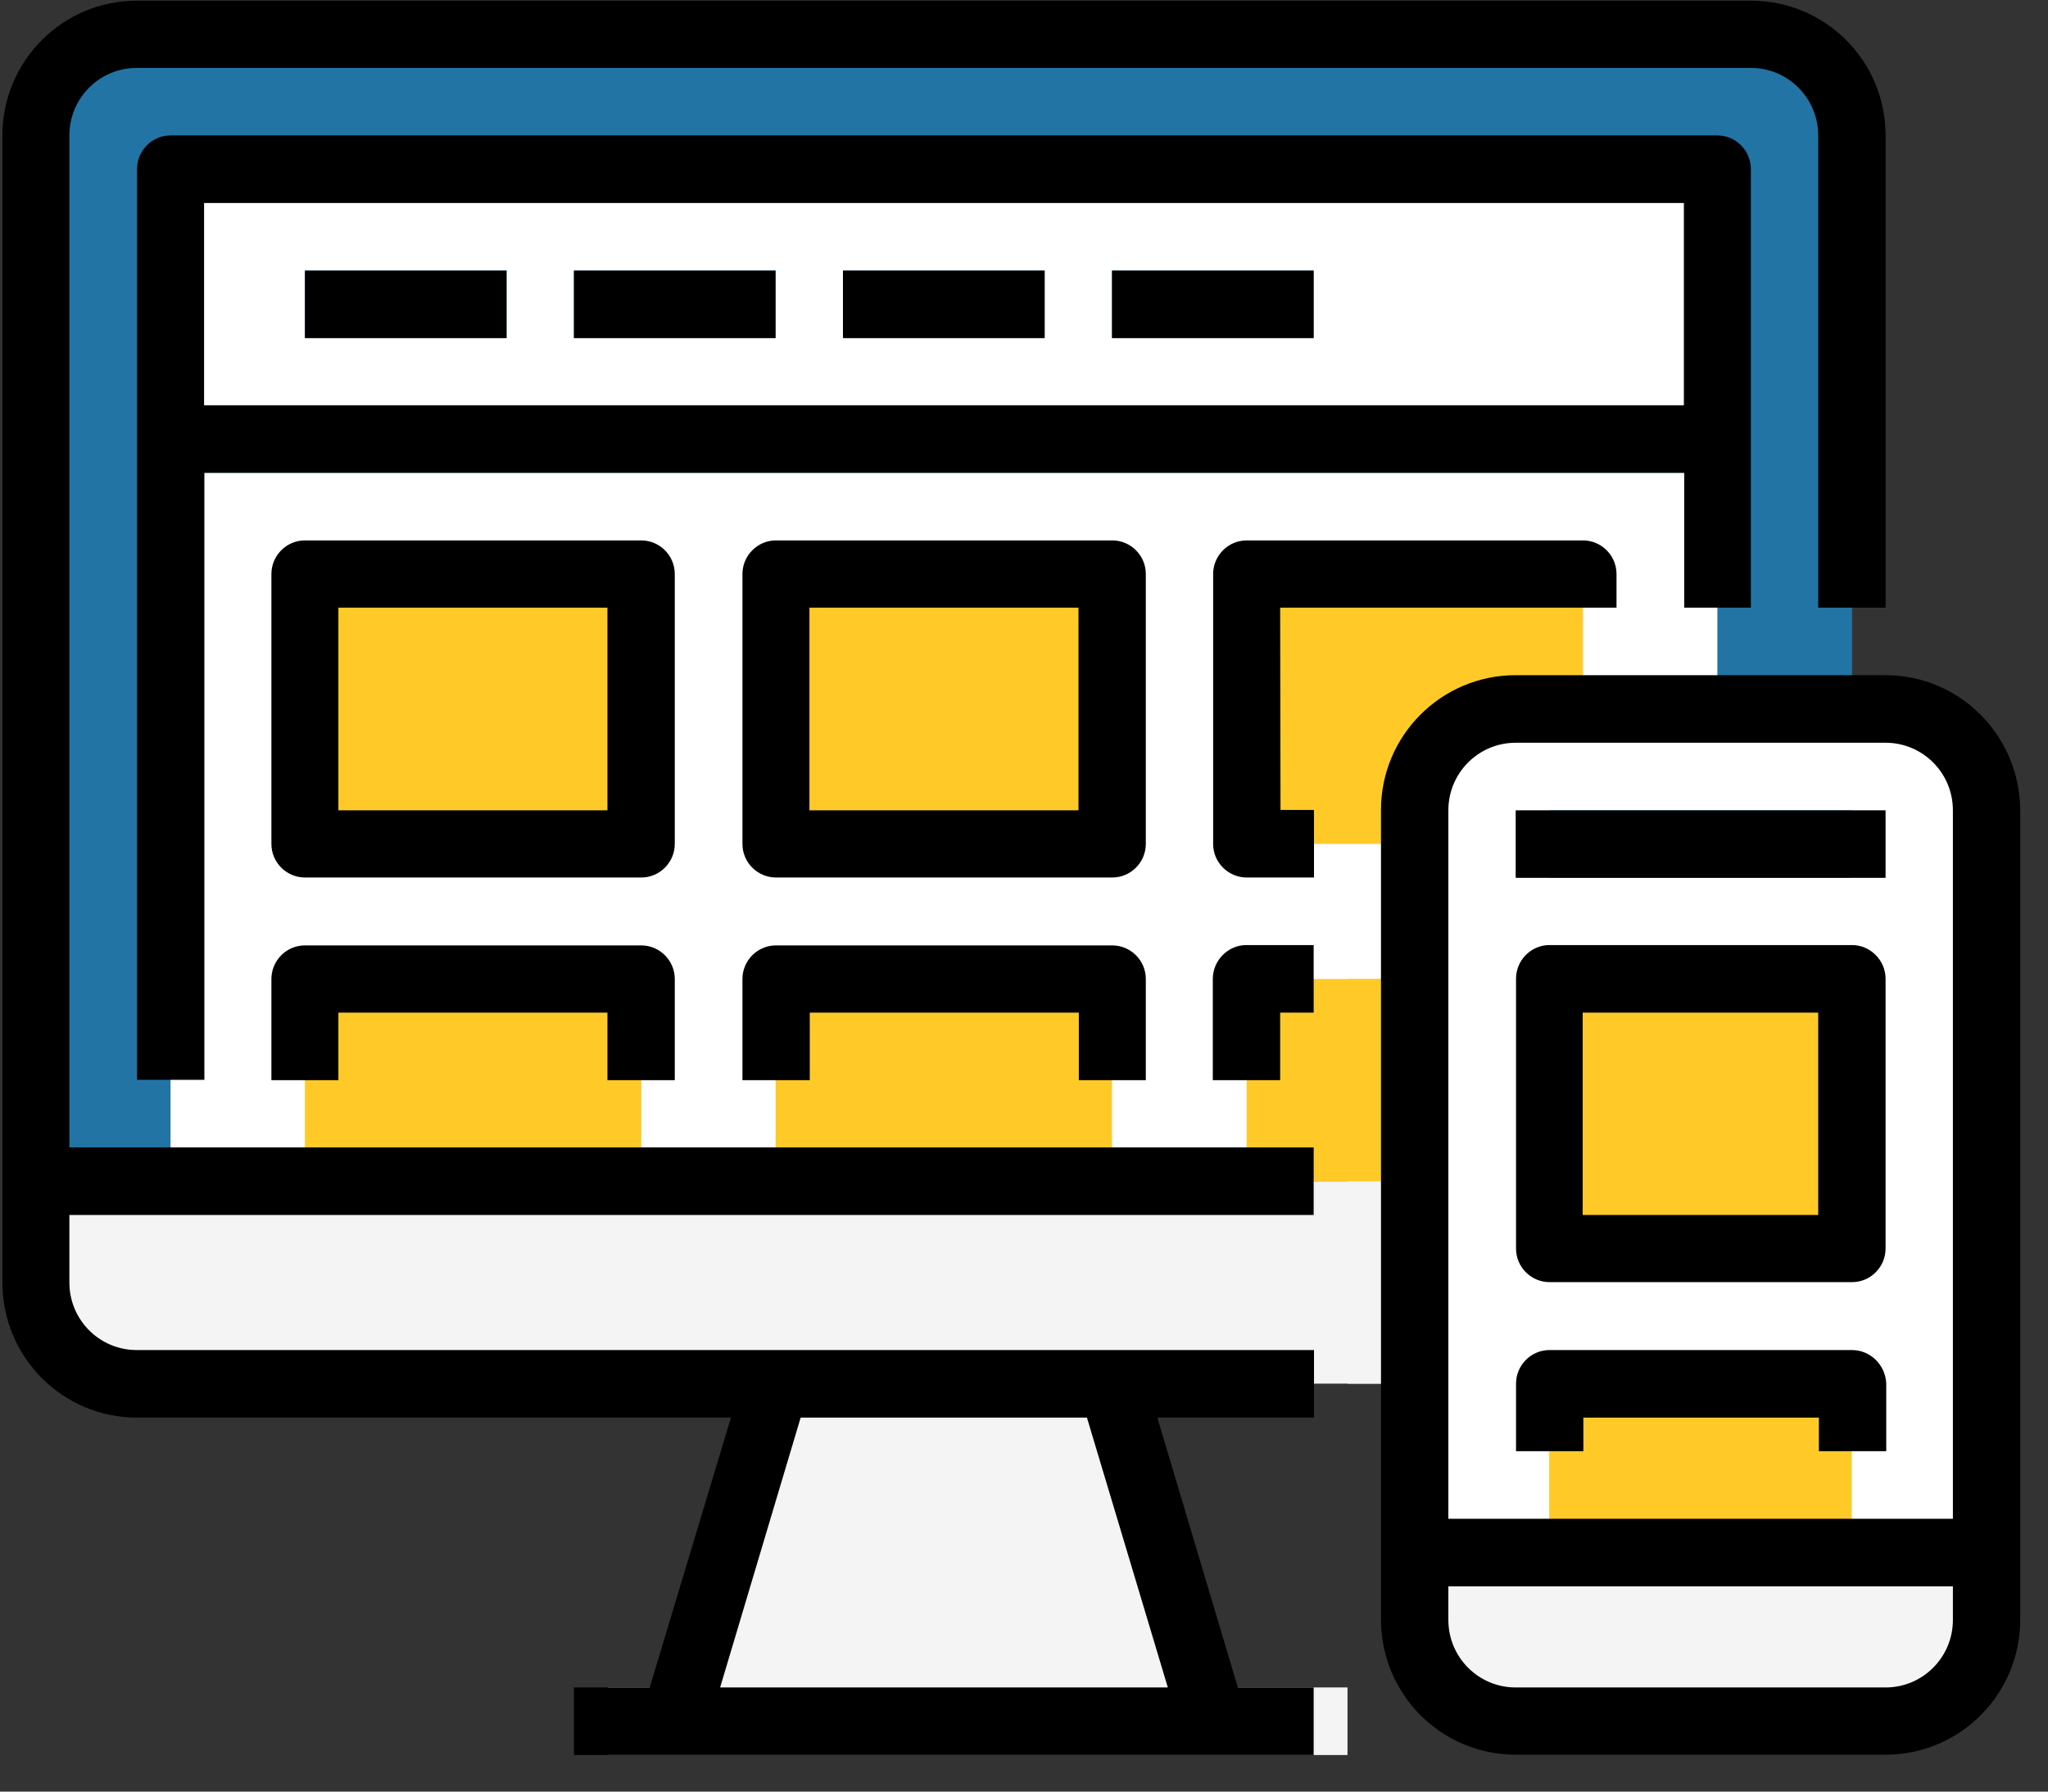 <?xml version="1.0" encoding="UTF-8"?>
<svg width="48px" height="42px" viewBox="0 0 48 42" version="1.1" xmlns="http://www.w3.org/2000/svg" xmlns:xlink="http://www.w3.org/1999/xlink">
    <rect x="0" y="0" width="48" height="42" fill="#333333" stroke="none"/>
    <!-- Generator: sketchtool 53 (72520) - https://sketchapp.com -->
    <title>A5418AC6-77A1-4D65-8093-7F80F647E9EF</title>
    <desc>Created with sketchtool.</desc>
    <g id="Mobile" stroke="none" stroke-width="1" fill="none" fill-rule="evenodd">
        <g id="Home-Page-Mobile" transform="translate(-34, -3417)">
            <g id="Group-24" transform="translate(34, 3414)">
                <g id="profile1" transform="translate(0, 3)">
                    <path d="M3.204,0.804 C1.896,0.804 0.841,1.862 0.841,3.175 L0.841,27.694 L43.407,27.694 L43.407,3.175 C43.407,1.862 42.353,0.804 41.044,0.804 L3.204,0.804 Z" id="Path" fill="#2274A5"></path>
                    <polygon id="Path" fill="#F4F4F4" points="28.981 39.559 26.855 32.445 18.971 32.445 16.846 39.559 14.244 39.559 14.244 41.143 31.582 41.143 31.582 39.559"></polygon>
                    <path d="M0.841,27.694 L0.841,30.065 C0.841,31.378 1.896,32.437 3.204,32.437 L41.036,32.437 C42.345,32.437 43.4,31.378 43.4,30.065 L43.4,27.694 L0.841,27.694 Z" id="Path" fill="#F4F4F4"></path>
                    <polygon id="Path" fill="#F4F4F4" points="27.561 34.808 26.855 32.437 18.971 32.437 18.266 34.808"></polygon>
                    <polygon id="Path" fill="#FFFFFF" points="3.997 3.963 40.251 3.963 40.251 27.694 3.997 27.694"></polygon>
                    <polygon id="Path" fill="#FFCA28" points="7.146 13.457 15.03 13.457 15.03 19.784 7.146 19.784"></polygon>
                    <polygon id="Path" fill="#FFCA28" points="18.178 13.457 26.062 13.457 26.062 19.784 18.178 19.784 18.178 13.457"></polygon>
                    <polygon id="Path" fill="#FFCA28" points="29.219 13.457 37.102 13.457 37.102 19.784 29.219 19.784"></polygon>
                    <polygon id="Path" fill="#FFCA28" points="7.146 22.951 15.03 22.951 15.03 27.694 7.146 27.694"></polygon>
                    <polygon id="Path" fill="#FFCA28" points="18.178 22.951 26.062 22.951 26.062 27.694 18.178 27.694 18.178 22.951"></polygon>
                    <polygon id="Path" fill="#FFCA28" points="29.219 22.951 37.102 22.951 37.102 27.694 29.219 27.694"></polygon>
                    <polygon id="Path" fill="#5EB3D1" points="3.997 9.502 40.251 9.502 40.251 11.085 3.997 11.085"></polygon>
                    <polygon id="Path" fill="#5EB3D1" points="7.146 6.343 11.873 6.343 11.873 7.926 7.146 7.926"></polygon>
                    <polygon id="Path" fill="#5EB3D1" points="13.451 6.343 18.178 6.343 18.178 7.926 13.451 7.926"></polygon>
                    <polygon id="Path" fill="#5EB3D1" points="19.757 6.343 24.484 6.343 24.484 7.926 19.757 7.926"></polygon>
                    <polygon id="Path" fill="#5EB3D1" points="26.062 6.343 30.789 6.343 30.789 7.926 26.062 7.926"></polygon>
                    <path d="M31.725,19.784 C31.63,20.038 31.582,20.309 31.582,20.571 L31.582,22.943 L37.102,22.943 L37.102,19.776 L31.725,19.776 L31.725,19.784 Z" id="Path" fill="#FFFFFF"></path>
                    <polygon id="Path" fill="#FFCA28" points="31.582 22.951 33.16 22.951 33.16 27.694 31.582 27.694"></polygon>
                    <polygon id="Path" fill="#F4F4F4" points="31.582 27.694 33.16 27.694 33.16 32.437 31.582 32.437"></polygon>
                    <path d="M37.094,18.2 L33.946,18.2 C32.946,18.2 32.058,18.837 31.725,19.784 L37.094,19.784 L37.094,18.2 Z" id="Path" fill="#FFCA28"></path>
                    <path d="M44.193,16.624 L35.524,16.624 C34.215,16.624 33.16,17.683 33.16,18.996 L33.16,36.392 L46.556,36.392 L46.556,18.996 C46.556,17.683 45.501,16.624 44.193,16.624 Z" id="Path" fill="#FFFFFF"></path>
                    <polygon id="Path" fill="#FFCA28" points="36.309 22.951 43.4 22.951 43.4 29.277 36.309 29.277 36.309 22.951"></polygon>
                    <polygon id="Path" fill="#FFCA28" points="36.309 32.437 43.4 32.437 43.4 36.392 36.309 36.392 36.309 32.437"></polygon>
                    <path d="M33.16,37.976 C33.16,39.289 34.215,40.347 35.524,40.347 L44.193,40.347 C45.501,40.347 46.556,39.289 46.556,37.976 L46.556,36.392 L33.16,36.392 L33.16,37.976 Z" id="Path" fill="#F4F4F4"></path>
                    <polygon id="Path" fill="#5EB3D1" points="36.309 18.996 43.4 18.996 43.4 20.579 36.309 20.579 36.309 18.996"></polygon>
                    <path d="M1.626,3.175 C1.626,2.3 2.332,1.592 3.204,1.592 L41.036,1.592 C41.908,1.592 42.614,2.3 42.614,3.175 L42.614,14.245 L44.193,14.245 L44.193,3.175 C44.193,1.424 42.781,0.016 41.036,0.016 L3.204,0.016 C1.467,0.016 0.056,1.432 0.056,3.175 L0.056,30.065 C0.056,31.816 1.467,33.233 3.212,33.233 L17.131,33.233 L15.228,39.559 L13.451,39.559 L13.451,41.143 L30.789,41.143 L30.789,39.559 L29.012,39.559 L27.125,33.233 L30.797,33.233 L30.797,31.649 L3.204,31.649 C2.332,31.649 1.626,30.941 1.626,30.065 L1.626,28.482 L30.789,28.482 L30.789,26.898 L1.626,26.898 L1.626,3.175 Z M18.765,33.233 L25.475,33.233 L27.371,39.559 L16.878,39.559 L18.765,33.233 Z" id="Shape" fill="#000000" fill-rule="nonzero"></path>
                    <path d="M41.036,14.245 L41.036,3.963 C41.036,3.525 40.679,3.175 40.251,3.175 L3.997,3.175 C3.561,3.175 3.212,3.533 3.212,3.963 L3.212,25.314 L4.79,25.314 L4.79,11.085 L39.474,11.085 L39.474,14.245 L41.036,14.245 Z M4.783,9.502 L4.783,4.759 L39.466,4.759 L39.466,9.502 L4.783,9.502 Z" id="Shape" fill="#000000" fill-rule="nonzero"></path>
                    <polygon id="Path" fill="#000000" points="7.146 6.343 11.873 6.343 11.873 7.926 7.146 7.926"></polygon>
                    <polygon id="Path" fill="#000000" points="13.451 6.343 18.178 6.343 18.178 7.926 13.451 7.926"></polygon>
                    <polygon id="Path" fill="#000000" points="19.757 6.343 24.484 6.343 24.484 7.926 19.757 7.926"></polygon>
                    <polygon id="Path" fill="#000000" points="26.062 6.343 30.789 6.343 30.789 7.926 26.062 7.926"></polygon>
                    <path d="M15.815,13.457 C15.815,13.019 15.458,12.669 15.03,12.669 L7.146,12.669 C6.71,12.669 6.361,13.027 6.361,13.457 L6.361,19.784 C6.361,20.221 6.718,20.571 7.146,20.571 L15.03,20.571 C15.466,20.571 15.815,20.213 15.815,19.784 L15.815,13.457 Z M14.237,18.996 L7.931,18.996 L7.931,14.245 L14.237,14.245 L14.237,18.996 Z" id="Shape" fill="#000000" fill-rule="nonzero"></path>
                    <path d="M26.855,13.457 C26.855,13.019 26.498,12.669 26.07,12.669 L18.186,12.669 C17.75,12.669 17.401,13.027 17.401,13.457 L17.401,19.784 C17.401,20.221 17.758,20.571 18.186,20.571 L26.07,20.571 C26.506,20.571 26.855,20.213 26.855,19.784 L26.855,13.457 Z M25.277,18.996 L18.971,18.996 L18.971,14.245 L25.277,14.245 L25.277,18.996 Z" id="Shape" fill="#000000" fill-rule="nonzero"></path>
                    <path d="M30.004,14.245 L37.887,14.245 L37.887,13.457 C37.887,13.019 37.53,12.669 37.102,12.669 L29.219,12.669 C28.782,12.669 28.433,13.027 28.433,13.457 L28.433,19.784 C28.433,20.221 28.79,20.571 29.219,20.571 L30.797,20.571 L30.797,18.988 L30.012,18.988 L30.004,14.245 L30.004,14.245 Z" id="Path" fill="#000000"></path>
                    <path d="M15.815,25.322 L15.815,22.951 C15.815,22.513 15.458,22.163 15.03,22.163 L7.146,22.163 C6.71,22.163 6.361,22.521 6.361,22.951 L6.361,25.322 L7.931,25.322 L7.931,23.739 L14.237,23.739 L14.237,25.322 L15.815,25.322 Z" id="Path" fill="#000000"></path>
                    <path d="M26.855,25.322 L26.855,22.951 C26.855,22.513 26.498,22.163 26.07,22.163 L18.186,22.163 C17.75,22.163 17.401,22.521 17.401,22.951 L17.401,25.322 L18.979,25.322 L18.979,23.739 L25.285,23.739 L25.285,25.322 L26.855,25.322 Z" id="Path" fill="#000000"></path>
                    <path d="M28.425,22.951 L28.425,25.322 L30.004,25.322 L30.004,23.739 L30.789,23.739 L30.789,22.155 L29.211,22.155 C28.782,22.155 28.425,22.513 28.425,22.951 Z" id="Path" fill="#000000"></path>
                    <path d="M44.193,15.828 L35.524,15.828 C33.779,15.828 32.367,17.245 32.367,18.988 L32.367,37.968 C32.367,39.718 33.779,41.135 35.524,41.135 L44.193,41.135 C45.938,41.135 47.349,39.718 47.349,37.968 L47.349,18.996 C47.341,17.245 45.93,15.828 44.193,15.828 Z M45.771,37.976 C45.771,38.851 45.065,39.559 44.193,39.559 L35.524,39.559 C34.651,39.559 33.946,38.851 33.946,37.976 L33.946,37.188 L45.771,37.188 L45.771,37.976 Z M45.771,35.604 L33.946,35.604 L33.946,18.996 C33.946,18.12 34.651,17.412 35.524,17.412 L44.193,17.412 C45.065,17.412 45.771,18.12 45.771,18.996 L45.771,35.604 L45.771,35.604 Z" id="Shape" fill="#000000" fill-rule="nonzero"></path>
                    <path d="M43.407,22.155 L36.317,22.155 C35.881,22.155 35.532,22.513 35.532,22.943 L35.532,29.27 C35.532,29.707 35.889,30.057 36.317,30.057 L43.407,30.057 C43.844,30.057 44.193,29.699 44.193,29.27 L44.193,22.943 C44.193,22.513 43.836,22.155 43.407,22.155 Z M42.614,28.482 L37.094,28.482 L37.094,23.739 L42.614,23.739 L42.614,28.482 Z" id="Shape" fill="#000000" fill-rule="nonzero"></path>
                    <path d="M43.407,31.649 L36.317,31.649 C35.881,31.649 35.532,32.007 35.532,32.437 L35.532,34.02 L37.11,34.02 L37.11,33.233 L42.63,33.233 L42.63,34.02 L44.209,34.02 L44.209,32.437 C44.193,31.999 43.836,31.649 43.407,31.649 Z" id="Path" fill="#000000"></path>
                    <polygon id="Path" fill="#000000" points="35.524 18.996 44.193 18.996 44.193 20.579 35.524 20.579"></polygon>
                </g>
                <rect id="Rectangle" x="0" y="0" width="48" height="48"></rect>
            </g>
        </g>
    </g>
</svg>
